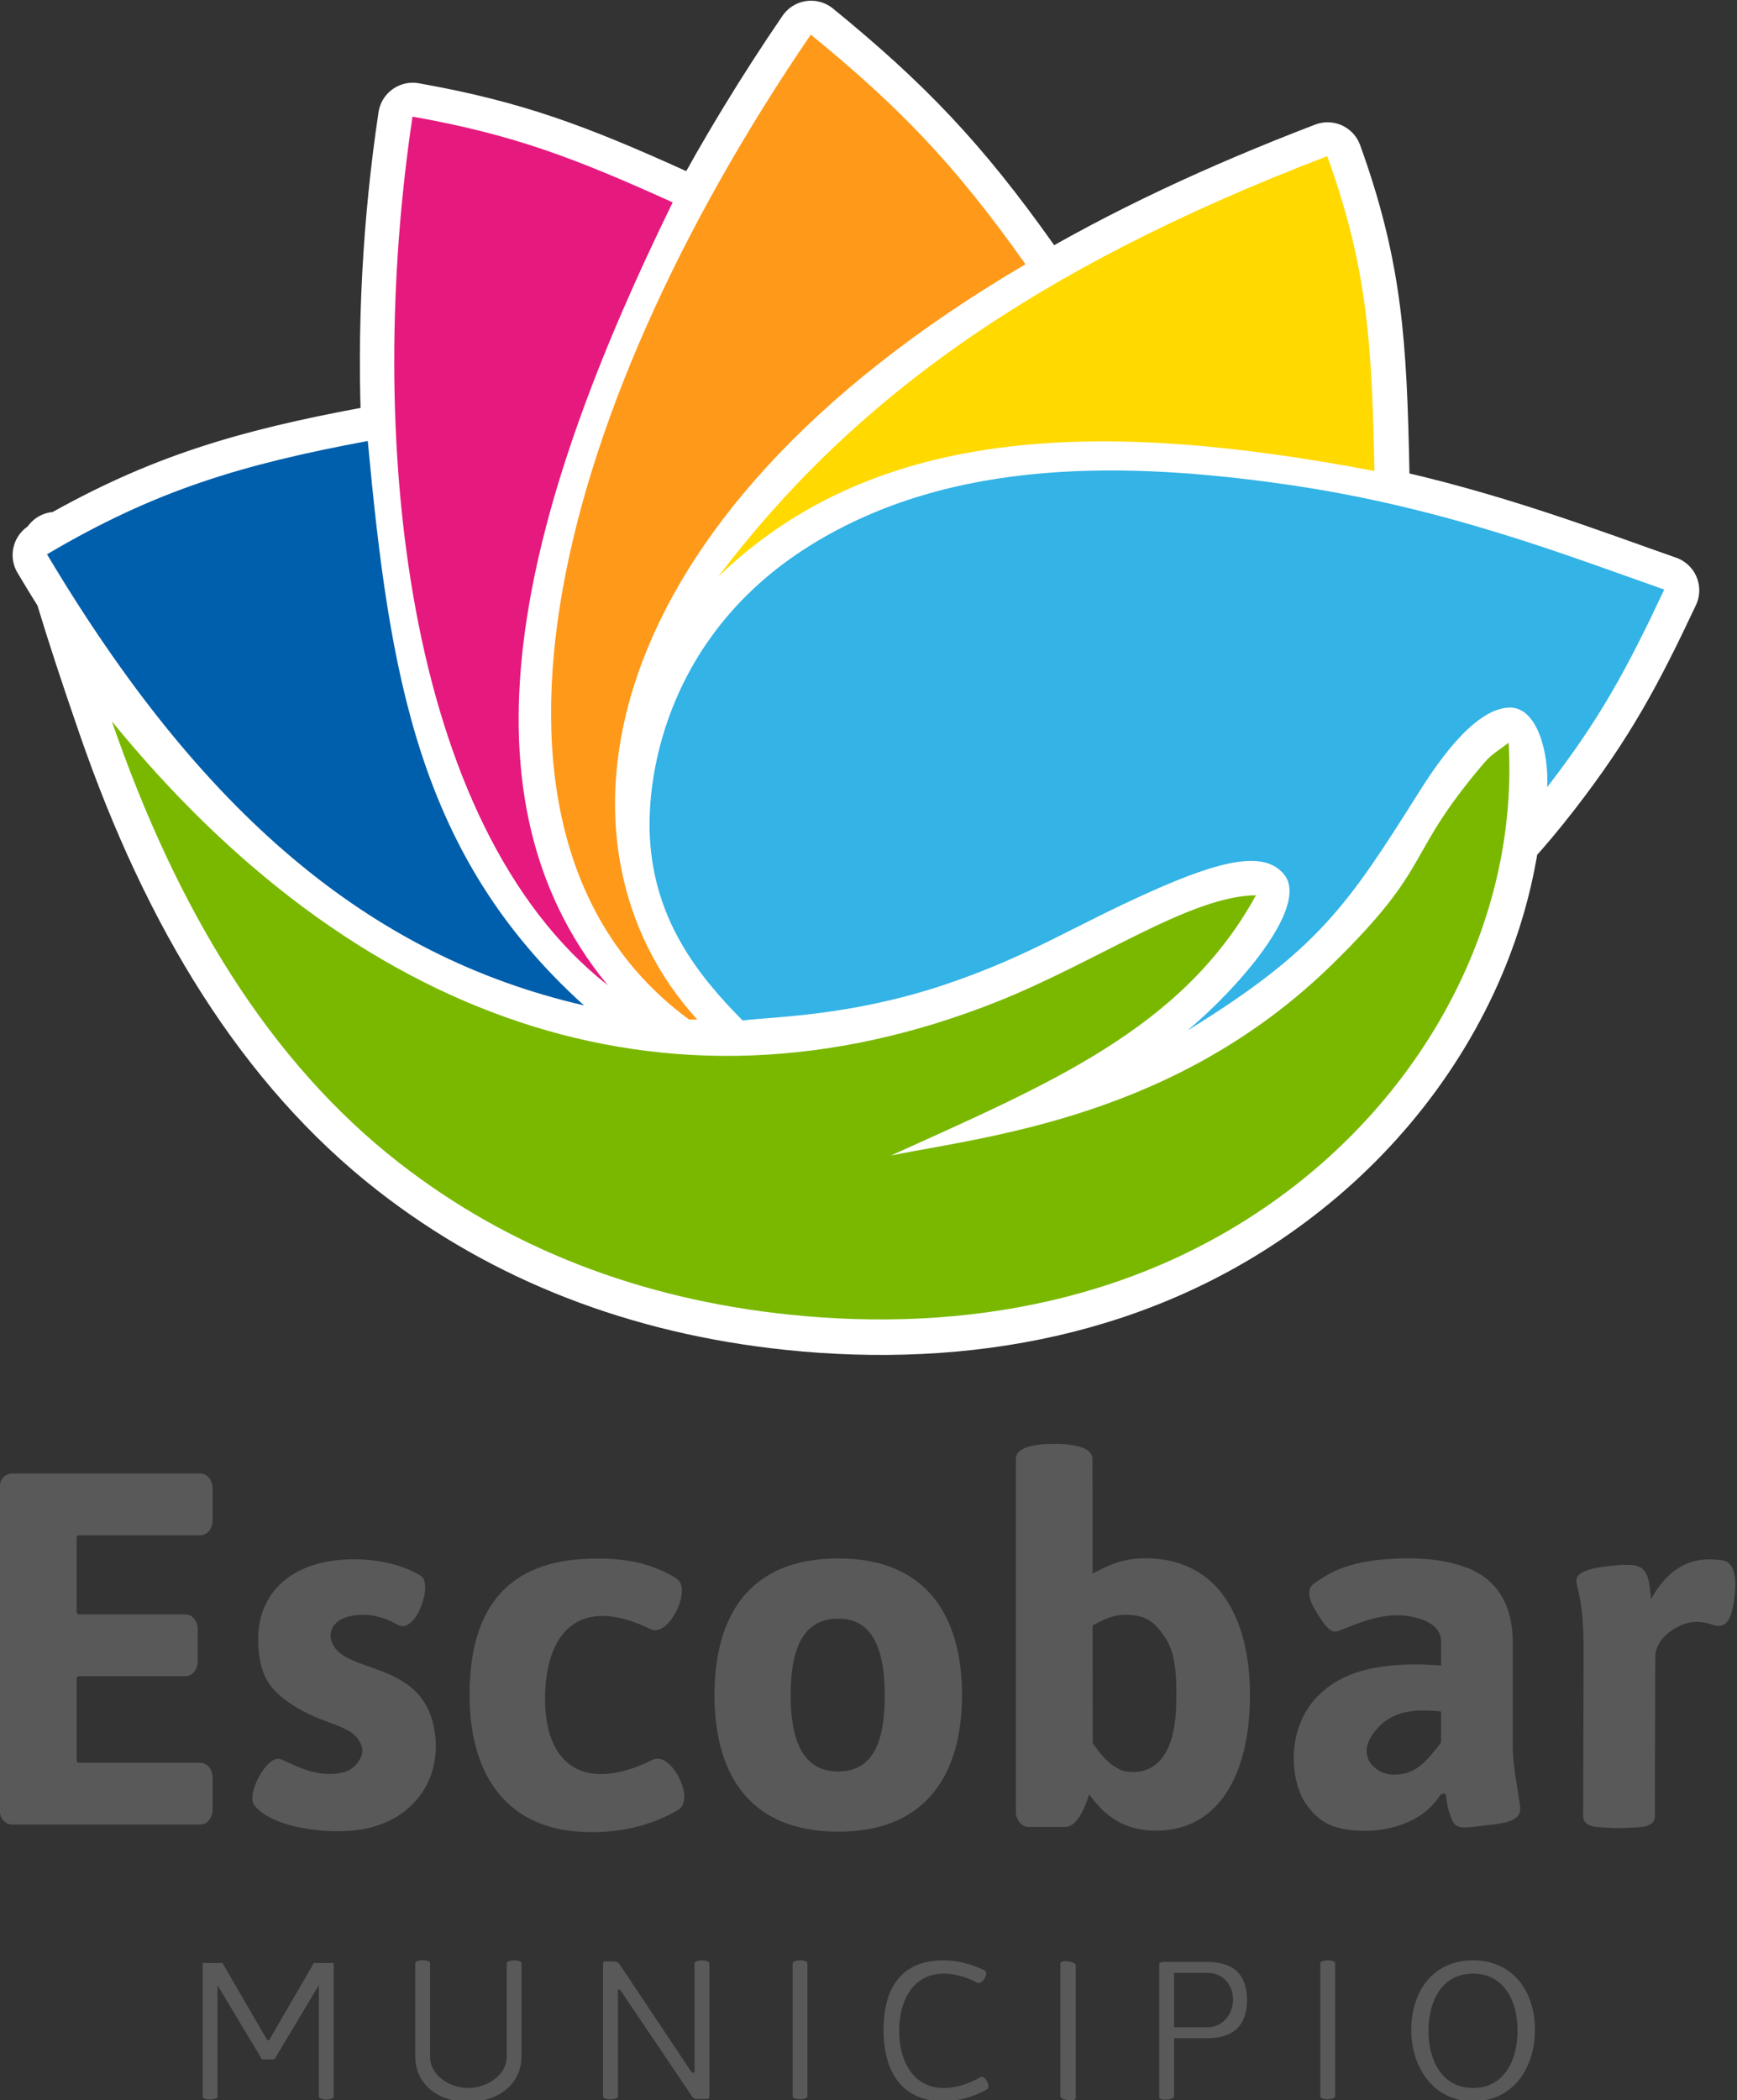 <?xml version="1.0" encoding="UTF-8"?>
<svg xmlns="http://www.w3.org/2000/svg" xmlns:xlink="http://www.w3.org/1999/xlink" width="498pt" height="602pt" viewBox="0 0 498 602" version="1.1">
<rect x="0" y="0" width="498" height="602" fill="#333333" stroke="none"/>
<defs>
<clipPath id="clip1">
  <path d="M 451 447 L 497.508 447 L 497.508 525 L 451 525 Z M 451 447 "/>
</clipPath>
</defs>
<g id="surface1">
<path style=" stroke:none;fill-rule:evenodd;fill:rgb(34.999%,34.999%,34.999%);fill-opacity:1;" d="M 187.137 504.438 C 167.863 514.031 155.938 506.445 156.281 486.117 C 156.57 468.891 165.285 456.723 186.52 466.992 C 191.723 469.504 198.379 455.766 194.164 452.672 C 192.375 451.359 187.734 448.961 182.445 447.832 C 178.668 447.027 173.715 446.523 167.176 446.898 C 144.688 448.203 134.676 461.977 134.625 485.676 C 134.574 508.609 145.074 523.172 164.816 524.973 C 177.523 526.109 187.738 522.812 194.391 518.848 C 199.574 515.762 192.316 501.855 187.137 504.438 Z M 187.137 504.438 "/>
<path style=" stroke:none;fill-rule:evenodd;fill:rgb(34.999%,34.999%,34.999%);fill-opacity:1;" d="M 72.977 517.551 C 70.336 514.379 76.754 502.57 80.605 504.324 C 85.848 506.723 91.961 509.93 99.047 507.879 C 101.336 507.215 104.832 503.715 103.656 500.473 C 101.27 493.898 92.723 494.906 83.102 488.23 C 77.492 484.34 74.031 480.301 74.031 469.793 C 74.031 458.684 80.77 450.902 91.527 448.156 C 100.793 445.797 112.809 446.961 120.582 451.656 C 124.344 453.926 119.32 468.031 114.461 465.938 C 112.684 465.172 108.48 462.277 101.863 463.023 C 96.32 463.656 93.484 467.148 95.344 471.23 C 99.211 479.711 120.305 476.211 124.285 494.578 C 127.633 509.969 118.059 522.809 102.066 524.652 C 93.137 525.676 78.121 523.988 72.977 517.551 Z M 72.977 517.551 "/>
<path style=" stroke:none;fill-rule:evenodd;fill:rgb(34.999%,34.999%,34.999%);fill-opacity:1;" d="M 421.074 449.609 C 429.93 453.207 433.699 461.02 433.699 470.578 L 433.699 500.172 C 433.699 506.57 435.012 511.66 435.84 518.031 C 436.332 521.816 431.758 522.625 427.051 523.137 C 420.402 523.863 417.754 524.664 416.52 522.105 C 415.281 519.539 414.863 517.398 414.555 514.578 C 414.48 513.914 413.203 514.133 412.84 514.695 C 407.574 522.859 397.34 525.098 390.062 524.805 C 382.84 524.504 378.27 522.844 374.273 516.871 C 369.047 509.07 367.715 488.039 386.965 480.145 C 396.594 476.199 409.445 477.141 413.168 477.438 L 413.148 470.578 C 413.148 465.723 407.949 463.852 403.141 463.199 C 395.82 462.215 388.625 465.711 383.492 467.598 C 381.426 468.355 379.457 465.441 377.395 462.098 C 375.469 458.973 374.285 455.637 376.766 453.922 C 380.949 451.027 386.613 446.902 402.832 446.723 C 410.902 446.637 416.73 447.844 421.074 449.609 Z M 393.918 496.617 C 388.547 503.707 394.652 508.539 399.059 508.707 C 405.676 508.961 408.641 505.316 413.148 499.52 L 413.148 490.602 C 406.648 490.012 399.168 489.703 393.918 496.617 Z M 393.918 496.617 "/>
<g clip-path="url(#clip1)" clip-rule="nonzero">
<path style=" stroke:none;fill-rule:evenodd;fill:rgb(34.999%,34.999%,34.999%);fill-opacity:1;" d="M 491.418 465.852 C 494.824 466.836 496.367 464.605 497.238 458.168 C 497.898 453.25 497.617 447.84 493.875 447.297 C 487.855 446.43 479.82 446.777 473.359 458.395 C 472.977 454.52 472.781 451.441 470.957 449.777 C 469.328 448.293 466.141 448.371 460.996 448.957 C 452.145 449.961 451.523 452.059 452.082 454.168 C 453.539 459.707 454.051 465.812 454.027 473.41 L 453.891 520.754 C 453.887 522.672 455.883 523.586 457.793 523.73 C 462.734 524.105 465.605 524.145 470.547 523.73 C 472.441 523.57 474.438 522.715 474.441 520.816 L 474.574 475.062 C 474.586 471.211 477.359 468.285 480.809 466.469 C 485.34 464.082 488.219 464.93 491.418 465.852 Z M 491.418 465.852 "/>
</g>
<path style=" stroke:none;fill-rule:evenodd;fill:rgb(34.999%,34.999%,34.999%);fill-opacity:1;" d="M 275.809 485.902 C 275.809 507.531 266.441 525.066 240.328 525.066 C 214.055 525.066 204.848 507.531 204.848 485.902 C 204.848 464.27 213.949 446.734 240.328 446.734 C 266.441 446.734 275.809 464.27 275.809 485.902 Z M 226.684 485.898 C 226.684 497.996 229.645 507.805 240.328 507.805 C 250.871 507.805 253.652 498.207 253.652 486.109 C 253.652 474.012 250.871 463.996 240.328 463.996 C 229.582 463.996 226.684 473.801 226.684 485.898 Z M 226.684 485.898 "/>
<path style=" stroke:none;fill-rule:evenodd;fill:rgb(34.999%,34.999%,34.999%);fill-opacity:1;" d="M 313.219 418.23 L 313.246 451.078 C 319.441 447.742 323.715 446.34 330.742 446.762 C 354.832 448.477 359.926 473.309 358.004 493.566 C 356.492 509.387 349.145 524.684 331.594 524.766 C 320.098 524.824 315.203 518.203 312.242 514.352 C 310.945 518.785 308.477 523.715 305.523 523.715 C 301.648 523.715 298.676 523.715 294.801 523.715 C 292.801 523.715 291.258 521.477 291.258 519.477 L 291.258 418.137 C 291.258 414.078 299.535 413.902 302.215 413.902 C 304.977 413.902 313.215 414.082 313.219 418.23 Z M 313.258 465.926 L 313.285 499.785 C 315.895 503.199 317.406 505.492 321.281 507.352 C 323.016 508.086 336.492 511.469 337.207 489.188 C 337.668 474.68 335.594 471.312 332.664 467.492 C 330.094 464.141 327.34 463.02 323.152 462.898 C 318.93 462.773 316.055 464.5 313.258 465.926 Z M 313.258 465.926 "/>
<path style=" stroke:none;fill-rule:evenodd;fill:rgb(34.999%,34.999%,34.999%);fill-opacity:1;" d="M 57.398 422.391 C 59.562 422.391 60.941 424.48 60.941 426.641 L 60.941 435.855 C 60.941 438.02 59.562 440.105 57.398 440.105 L 22.676 440.105 C 22.285 440.105 21.965 440.426 21.965 440.816 L 21.965 462.074 C 21.965 462.465 22.285 462.785 22.676 462.785 L 53.148 462.785 C 55.309 462.785 56.691 464.875 56.691 467.035 L 56.691 476.25 C 56.691 478.41 55.309 480.5 53.148 480.5 L 22.676 480.5 C 22.285 480.5 21.965 480.816 21.965 481.211 L 21.965 504.594 C 21.965 504.988 22.285 505.305 22.676 505.305 L 57.398 505.305 C 59.562 505.305 60.941 507.395 60.941 509.555 L 60.941 518.77 C 60.941 520.93 59.562 523.02 57.398 523.02 L 3.539 523.02 C 1.543 523.02 -0.004 521.324 -0.004 519.328 L -0.004 425.934 C -0.004 423.977 1.586 422.391 3.539 422.391 Z M 57.398 422.391 "/>
<path style=" stroke:none;fill-rule:evenodd;fill:rgb(34.999%,34.999%,34.999%);fill-opacity:1;" d="M 63.777 562.707 L 58.109 562.707 L 58.109 600.973 C 58.109 602.121 62.359 602.133 62.359 600.973 L 62.359 569.082 L 75.117 590.344 L 78.66 590.344 L 91.414 569.082 L 91.414 600.973 C 91.414 602.156 95.668 602.176 95.668 600.973 L 95.668 562.707 L 89.996 562.707 L 77.242 584.676 C 77.102 584.914 76.672 584.914 76.531 584.676 Z M 63.777 562.707 "/>
<path style=" stroke:none;fill-rule:evenodd;fill:rgb(34.999%,34.999%,34.999%);fill-opacity:1;" d="M 149.523 589.633 L 149.523 562.816 C 149.523 561.621 145.273 561.703 145.273 562.816 L 145.273 589.633 C 145.273 595.039 139.328 598.527 134.246 598.543 C 129.094 598.555 123.305 595.039 123.305 589.633 L 123.305 562.707 C 123.305 561.637 119.051 561.676 119.051 562.707 L 119.051 589.633 C 119.051 596.039 123.898 602.477 134.301 602.473 C 144.48 602.469 149.523 596 149.523 589.633 Z M 149.523 589.633 "/>
<path style=" stroke:none;fill-rule:evenodd;fill:rgb(34.999%,34.999%,34.999%);fill-opacity:1;" d="M 203.383 562.816 L 203.383 600.973 C 203.383 601.363 203.066 601.684 202.676 601.684 L 199.84 601.684 C 199.223 601.684 198.77 601.484 198.422 600.973 L 177.871 570.5 C 177.723 570.27 177.164 570.223 177.164 570.5 L 177.164 600.973 C 177.164 602.043 172.91 602.07 172.91 600.973 L 172.91 562.707 C 172.91 562.457 173.125 562.262 173.371 562.262 L 175.5 562.262 C 176.258 562.262 177.145 562.332 177.566 562.965 L 198.191 593.891 C 198.395 594.199 199.133 594.254 199.133 593.887 L 199.133 562.816 C 199.133 561.703 203.383 561.621 203.383 562.816 Z M 203.383 562.816 "/>
<path style=" stroke:none;fill-rule:evenodd;fill:rgb(34.999%,34.999%,34.999%);fill-opacity:1;" d="M 231.496 562.809 L 231.496 600.895 C 231.496 602.008 227.242 602.086 227.242 600.895 L 227.242 562.809 C 227.266 561.703 231.477 561.625 231.496 562.809 Z M 231.496 562.809 "/>
<path style=" stroke:none;fill-rule:evenodd;fill:rgb(34.999%,34.999%,34.999%);fill-opacity:1;" d="M 308.406 563.387 L 308.406 601.477 C 308.406 602.59 304.012 602.082 304.012 600.887 L 304.012 562.801 C 304.031 561.699 308.391 562.207 308.406 563.387 Z M 308.406 563.387 "/>
<path style=" stroke:none;fill-rule:evenodd;fill:rgb(34.999%,34.999%,34.999%);fill-opacity:1;" d="M 382.785 562.809 L 382.785 600.895 C 382.785 602.008 378.531 602.086 378.531 600.895 L 378.531 562.809 C 378.555 561.703 382.77 561.625 382.785 562.809 Z M 382.785 562.809 "/>
<path style=" stroke:none;fill-rule:evenodd;fill:rgb(34.999%,34.999%,34.999%);fill-opacity:1;" d="M 357.512 573.203 C 357.566 581.809 352.199 584.266 346.234 584.266 L 336.609 584.266 L 336.609 600.898 C 336.609 602.012 332.355 602.355 332.355 601.16 L 332.355 563.074 C 332.355 562.59 332.922 562.41 333.406 562.41 L 346.234 562.41 C 352.242 562.41 357.457 564.797 357.512 573.203 Z M 336.609 565.539 L 336.609 581.129 L 346.234 581.129 C 350.777 581.129 353.547 577.055 353.523 573.125 C 353.496 569.258 350.84 565.539 346.234 565.539 Z M 336.609 565.539 "/>
<path style=" stroke:none;fill-rule:evenodd;fill:rgb(34.999%,34.999%,34.999%);fill-opacity:1;" d="M 440.07 581.918 C 440.047 593.078 433.586 602.375 422.266 602.352 C 411.277 602.328 404.582 592.953 404.609 581.793 C 404.633 570.633 411.039 561.922 422.359 561.949 C 433.676 561.973 440.098 570.762 440.07 581.918 Z M 409.547 582.121 C 409.527 591.176 413.836 598.527 422.273 598.547 C 430.82 598.566 435.059 591.234 435.078 582.18 C 435.098 573.121 430.895 565.773 422.352 565.754 C 413.805 565.734 409.566 573.062 409.547 582.121 Z M 409.547 582.121 "/>
<path style=" stroke:none;fill-rule:evenodd;fill:rgb(34.999%,34.999%,34.999%);fill-opacity:1;" d="M 282.281 564.836 C 283.727 565.547 281.543 569.098 280.121 568.344 C 277.043 566.707 273.66 565.762 270.602 565.754 C 262.055 565.734 257.816 573.062 257.797 582.121 C 257.777 591.176 262.086 598.527 270.523 598.547 C 273.91 598.555 277.699 597.41 281.043 595.465 C 282.383 594.688 284.305 598.199 282.945 598.953 C 279.07 601.105 274.684 602.359 270.516 602.352 C 257.863 602.324 253.289 592.953 253.312 581.793 C 253.34 570.633 257.781 561.922 270.609 561.949 C 274.512 561.957 278.598 563.008 282.281 564.836 Z M 282.281 564.836 "/>
<path style="fill:none;stroke-width:7;stroke-linecap:round;stroke-linejoin:round;stroke:rgb(100%,100%,100%);stroke-opacity:1;stroke-miterlimit:10;" d="M 259.47 590.464 C 260.117 591.378 260.733 592.253 261.321 593.095 C 269.509 588.24 278.948 583.762 289.99 579.534 C 294.094 590.903 294.499 598.511 294.765 611.372 C 294.785 612.4 294.785 613.387 294.77 614.337 C 306.624 616.89 316.292 620.636 324.076 623.361 C 320.305 631.377 317.606 636.392 312.237 643.342 C 310.733 645.288 309.304 646.989 307.893 648.529 C 307.361 652.116 306.437 655.615 305.159 658.987 C 301.473 668.715 294.861 677.401 286.371 683.904 C 271.395 695.421 253.14 698.507 235.619 696.689 C 220.473 695.119 207.163 689.943 196.107 681.324 C 183.06 671.153 173.682 655.863 167.066 636.685 C 165.253 631.426 164.094 627.915 162.732 623.437 C 161.987 622.249 161.245 621.035 160.507 619.794 C 160.83 619.603 161.154 619.414 161.475 619.229 L 161.386 618.925 L 161.767 619.06 C 172.196 613.083 180.766 610.608 192.948 608.333 C 193.931 608.151 194.883 607.996 195.811 607.869 C 195.277 597.006 195.919 585.885 197.472 575.535 C 207.535 577.322 213.724 579.647 223.786 584.207 C 224.76 584.648 225.699 585.101 226.601 585.565 C 230.008 579.226 233.691 573.191 237.755 567.242 C 246.768 574.604 252.376 580.435 259.47 590.464 Z M 259.47 590.464 " transform="matrix(2.835,0,0,2.835,-441.499,-1598.003)"/>
<path style=" stroke:none;fill-rule:evenodd;fill:rgb(100%,100%,100%);fill-opacity:1;" d="M 294.008 75.754 C 295.84 78.344 297.586 80.824 299.254 83.211 C 322.465 69.449 349.219 56.754 380.52 44.77 C 392.152 76.996 393.301 98.562 394.055 135.02 C 394.113 137.934 394.113 140.73 394.07 143.426 C 427.672 150.66 455.078 161.281 477.141 169.004 C 466.453 191.727 458.801 205.941 443.582 225.645 C 439.32 231.16 435.27 235.98 431.27 240.348 C 429.762 250.516 427.141 260.434 423.52 269.992 C 413.07 297.566 394.328 322.188 370.262 340.621 C 327.809 373.27 276.062 382.016 226.398 376.863 C 183.465 372.414 145.734 357.742 114.395 333.309 C 77.41 304.477 50.828 261.137 32.074 206.773 C 26.934 191.867 23.648 181.914 19.789 169.219 C 17.676 165.852 15.574 162.41 13.48 158.895 C 14.398 158.352 15.316 157.816 16.227 157.293 L 15.973 156.43 L 17.055 156.812 C 46.617 139.871 70.91 132.855 105.441 126.406 C 108.227 125.891 110.926 125.449 113.555 125.09 C 112.043 94.297 113.863 62.773 118.266 33.434 C 146.789 38.5 164.332 45.09 192.855 58.016 C 195.617 59.266 198.277 60.551 200.836 61.867 C 210.492 43.898 220.934 26.789 232.453 9.926 C 258 30.797 273.898 47.324 294.008 75.754 Z M 294.008 75.754 "/>
<path style=" stroke:none;fill-rule:evenodd;fill:rgb(48%,71.999%,0%);fill-opacity:1;" d="M 432.527 212.895 C 429.73 215.117 427.801 215.996 425.496 218.699 C 402.18 246.059 411.527 247.473 381.977 276.406 C 337.176 320.277 283.055 325.68 255.477 331.227 C 300.055 310.969 338.977 295.168 360.082 256.637 C 341.242 256.82 314.844 275.605 285.922 287.121 C 190.09 325.277 100.93 291.285 32.074 206.773 C 50.828 261.137 77.41 304.477 114.395 333.309 C 145.734 357.742 183.465 372.414 226.398 376.863 C 276.062 382.016 327.75 373.191 370.262 340.621 C 410.09 310.109 435.344 262.66 432.527 212.895 Z M 432.527 212.895 "/>
<path style=" stroke:none;fill-rule:evenodd;fill:rgb(100%,59.999%,10.001%);fill-opacity:1;" d="M 232.453 9.926 C 157.164 120.188 127.762 240.945 197.559 292.266 L 199.91 292.266 C 154.996 243.047 167.941 149.688 294.008 75.754 C 273.898 47.324 258 30.797 232.453 9.926 Z M 232.453 9.926 "/>
<path style=" stroke:none;fill-rule:evenodd;fill:rgb(89.998%,10.001%,49.998%);fill-opacity:1;" d="M 192.855 58.016 C 151.742 142.027 127.418 225.625 174.262 282.438 C 115.77 236.527 104.617 124.449 118.266 33.434 C 146.789 38.5 164.332 45.09 192.855 58.016 Z M 192.855 58.016 "/>
<path style=" stroke:none;fill-rule:evenodd;fill:rgb(20%,69.998%,89.998%);fill-opacity:1;" d="M 212.918 292.535 C 199.602 279.141 187.727 263.477 186.348 240.547 C 185.16 220.859 192.082 181.605 231.91 156.59 C 273.082 130.73 324.27 132.543 368.453 138.832 C 414.035 145.324 449.715 159.402 477.141 169.004 C 466.453 191.727 458.801 205.941 443.582 225.645 C 444.098 215.883 440.742 202.449 432.559 202.832 C 421.844 203.328 410.73 220.871 406.371 227.781 C 386.48 259.297 377.883 272.383 340.406 295.43 C 354.863 283.383 375.598 259.773 368.137 250.652 C 362.609 243.887 350.664 246.242 329.367 255.824 C 306.824 265.965 295.121 273.996 271.723 281.965 C 243.957 291.422 221.168 291.426 212.918 292.535 Z M 212.918 292.535 "/>
<path style=" stroke:none;fill-rule:evenodd;fill:rgb(0%,37.498%,67.499%);fill-opacity:1;" d="M 13.48 158.895 C 44.688 140.438 69.527 133.113 105.441 126.406 C 111.691 193.656 119.918 245.32 167.422 288.203 C 105.805 274.039 57.57 232.906 13.48 158.895 Z M 13.48 158.895 "/>
<path style=" stroke:none;fill-rule:evenodd;fill:rgb(100%,84.999%,0%);fill-opacity:1;" d="M 394.055 135.02 C 318.145 120.574 251.852 120.871 205.867 165.371 C 243.848 115.25 295.387 77.359 380.52 44.77 C 392.152 76.996 393.301 98.562 394.055 135.02 Z M 394.055 135.02 "/>
</g>
</svg>

